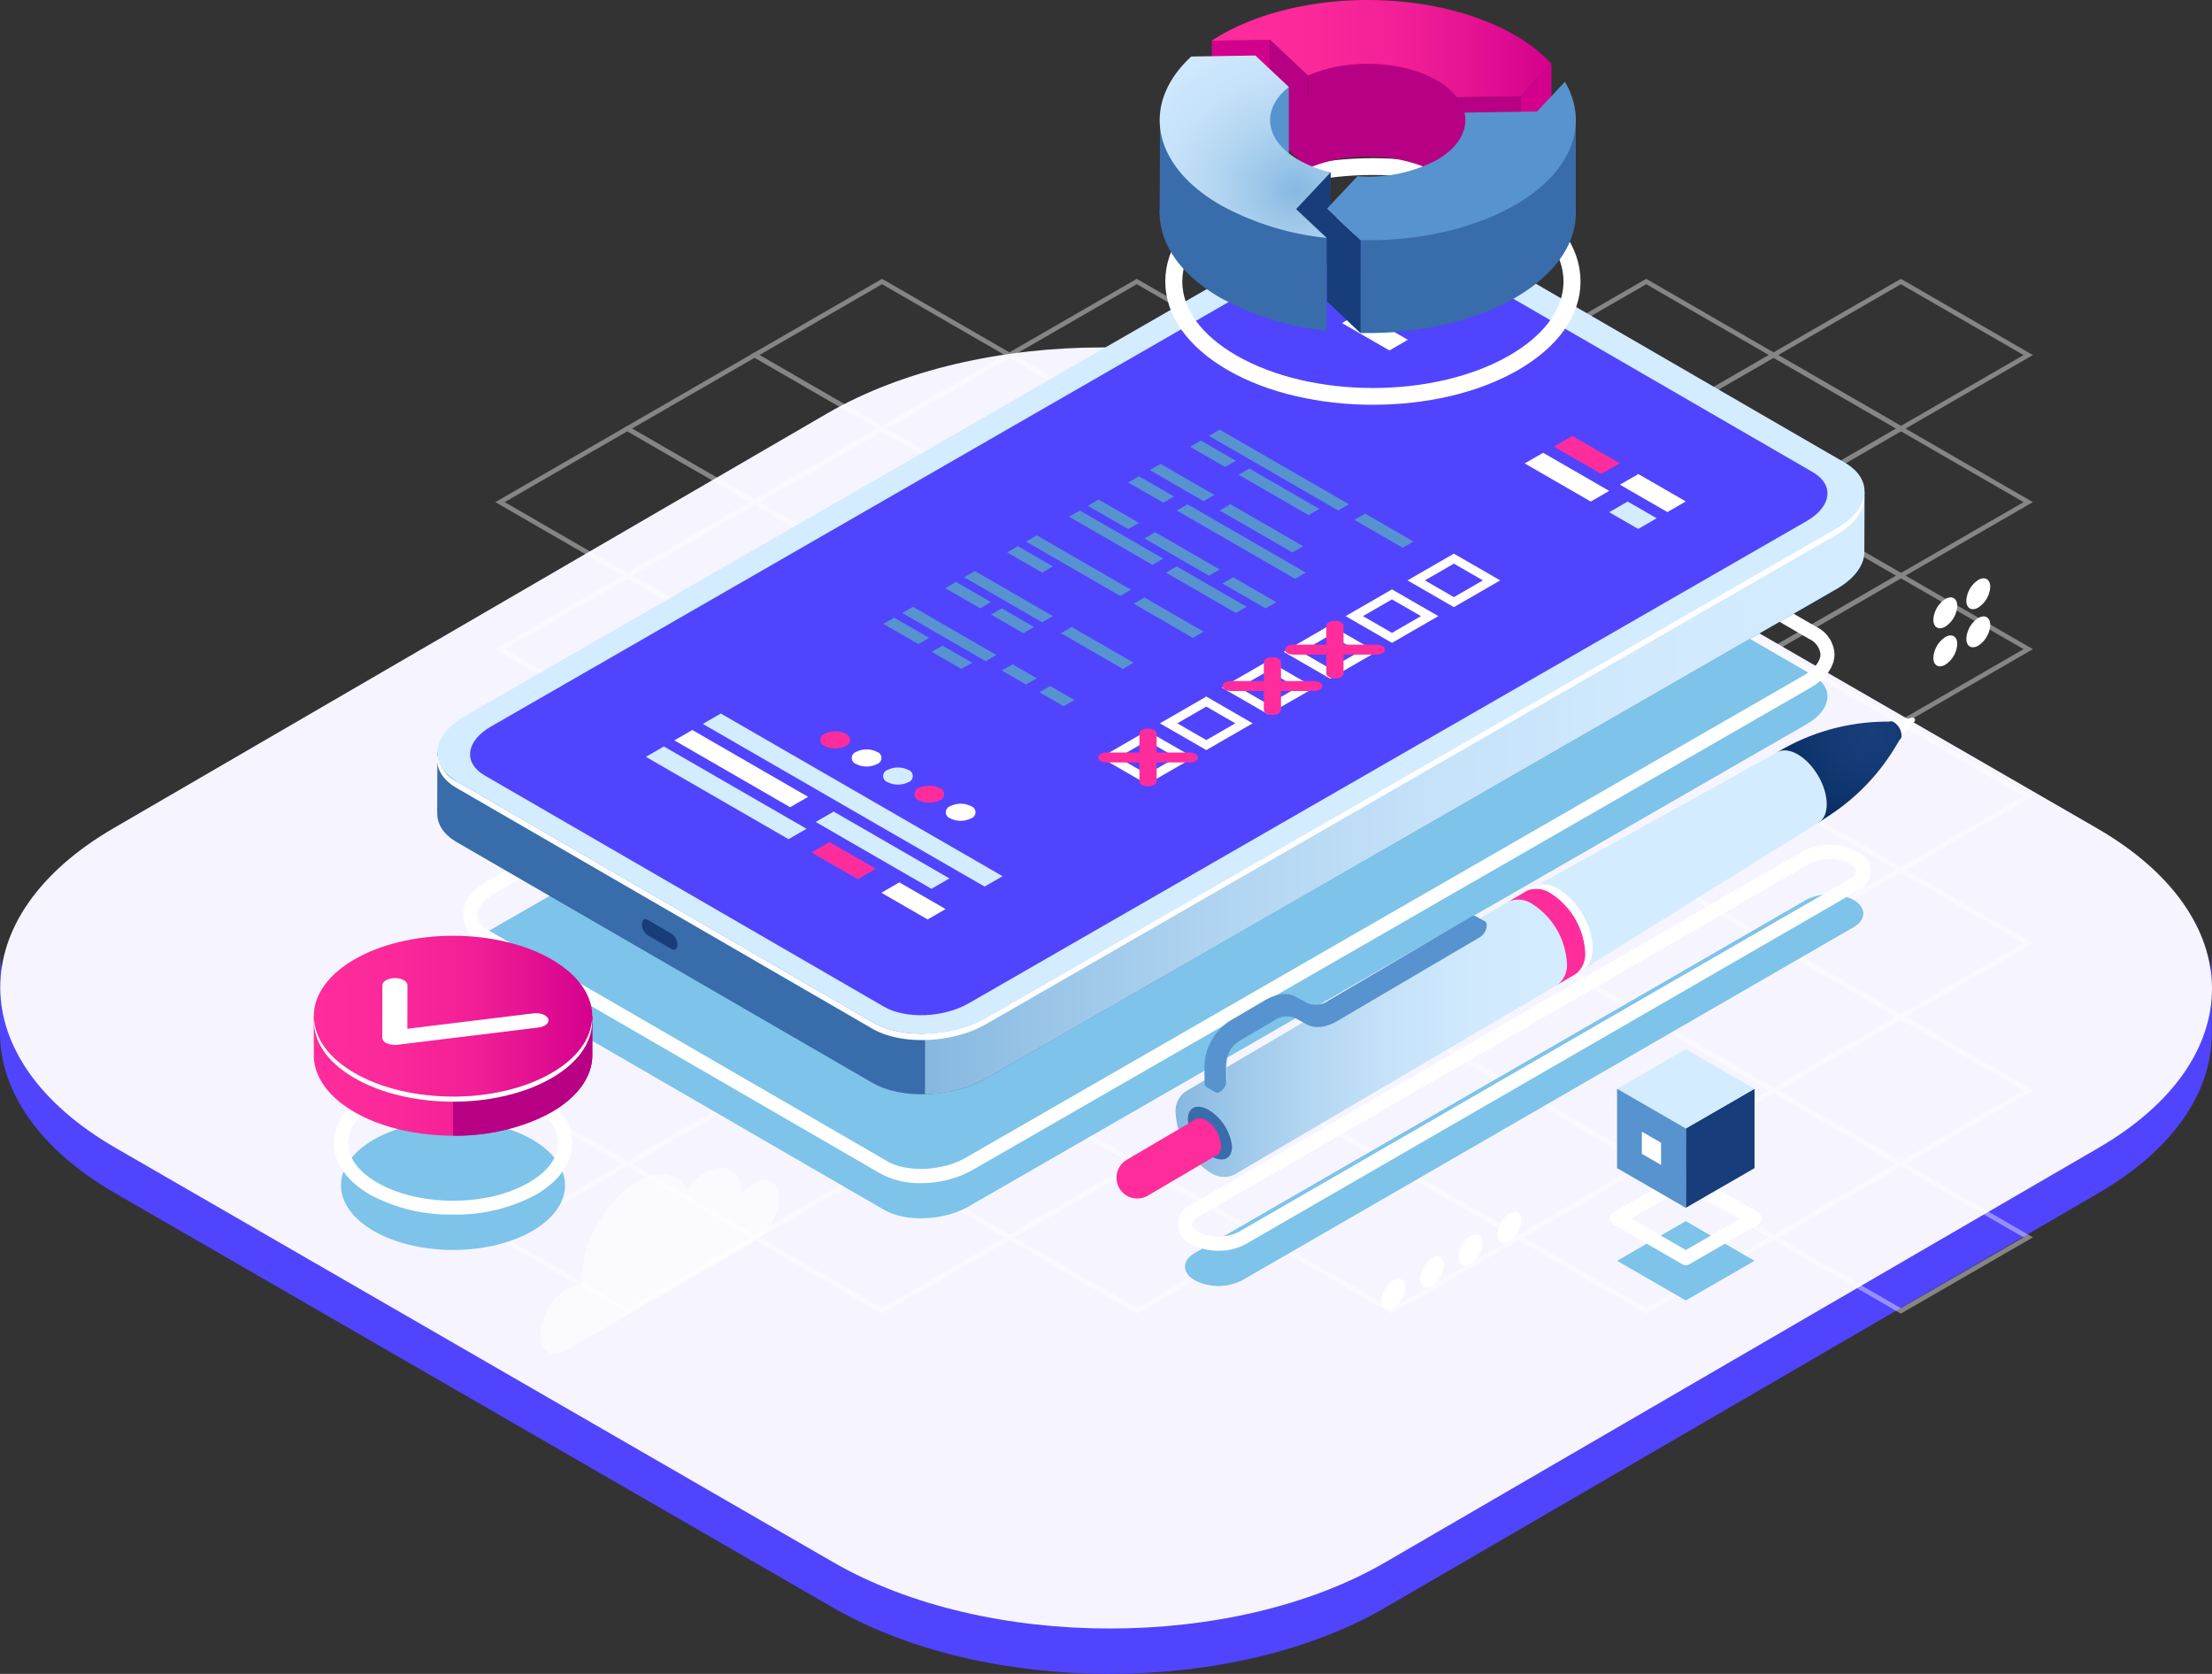 <svg xmlns="http://www.w3.org/2000/svg" xmlns:xlink="http://www.w3.org/1999/xlink" width="298.198" height="225.664" viewBox="0 0 298.198 225.664">
  <rect x="0" y="0" width="298.198" height="225.664" fill="#333333" stroke="none"/>
  <defs>
    <linearGradient id="linear-gradient" y1="0.5" x2="1" y2="0.5" gradientUnits="objectBoundingBox">
      <stop offset="0" stop-color="#86b8e0"/>
      <stop offset="0.116" stop-color="#98c4e7"/>
      <stop offset="0.325" stop-color="#b2d5f1"/>
      <stop offset="0.54" stop-color="#c5e2f9"/>
      <stop offset="0.761" stop-color="#d0e9fd"/>
      <stop offset="1" stop-color="#d4ecff"/>
    </linearGradient>
    <linearGradient id="linear-gradient-2" y1="0.5" x2="1" y2="0.5" gradientUnits="objectBoundingBox">
      <stop offset="0" stop-color="#ff2c9c"/>
      <stop offset="0.312" stop-color="#fb289a"/>
      <stop offset="0.602" stop-color="#f01d96"/>
      <stop offset="0.881" stop-color="#dd0a90"/>
      <stop offset="1" stop-color="#d3008d"/>
    </linearGradient>
    <radialGradient id="radial-gradient" cx="0.793" cy="0.736" r="1.168" gradientTransform="translate(-0.033) scale(1.067 1)" xlink:href="#linear-gradient"/>
    <radialGradient id="radial-gradient-2" cx="0.817" cy="0.116" r="0.891" gradientTransform="translate(0.093) scale(0.815 1)" gradientUnits="objectBoundingBox">
      <stop offset="0" stop-color="#173d7a"/>
      <stop offset="0.423" stop-color="#143a76"/>
      <stop offset="0.815" stop-color="#0d336b"/>
      <stop offset="1" stop-color="#092e63"/>
    </radialGradient>
  </defs>
  <g id="R_D_1.2" data-name="R&amp;D_1.2" transform="translate(11.993 34.835)">
    <g id="PODLOJKA" transform="translate(-16.432 245.865)">
      <g id="Blue" transform="translate(-294.633 -490.959)">
        <g id="Group_5609" data-name="Group 5609" transform="translate(299.071 252.093)">
          <g id="Group_5608" data-name="Group 5608">
            <path id="Path_22754" data-name="Path 22754" d="M537.257,304.827,441.107,360.7c-20.483,11.906-53.795,11.906-74.414,0L269.915,304.83c-10.375-5.992-15.556-13.853-15.533-21.7l-.031,11.119c-.022,7.85,5.158,15.711,15.533,21.7l96.778,55.875c20.617,11.9,53.931,11.9,74.414,0l96.147-55.878c10.178-5.914,15.27-13.65,15.292-21.4l.033-11.12C552.527,291.174,547.432,298.913,537.257,304.827Z" transform="translate(-254.351 -196.922)" fill="#5044ff"/>
            <g id="Group_5607" data-name="Group 5607" transform="translate(0.03)">
              <g id="Group_5606" data-name="Group 5606">
                <path id="Path_22755" data-name="Path 22755" d="M536.993,316.9c20.619,11.9,20.728,31.2.244,43.1l-96.15,55.875c-20.483,11.906-53.795,11.906-74.414,0L269.9,360c-20.617-11.906-20.725-31.2-.242-43.1L365.8,261.02c20.483-11.9,53.795-11.9,74.411,0Z" transform="translate(-254.362 -247.093)" fill="#f6f5ff"/>
              </g>
            </g>
          </g>
        </g>
      </g>
    </g>
    <g id="R_D_1.2-2" data-name="R&amp;D_1.2" transform="translate(-120.225 -75.443)">
      <g id="Group_4714" data-name="Group 4714" transform="translate(175.006 78.196)" opacity="0.4">
        <path id="Path_20201" data-name="Path 20201" d="M526.7,135.063l-17.8-10.276,17.8-10.276,17.8,10.276Zm-16.539-10.276,16.539,9.549,16.538-9.548L526.7,115.239Z" transform="translate(-337.216 -114.509)" fill="#fff"/>
        <path id="Path_20202" data-name="Path 20202" d="M464.5,135.062l-17.8-10.276,17.8-10.276,17.8,10.276Zm-16.539-10.276,16.539,9.548,16.538-9.548L464.5,115.238Z" transform="translate(-309.352 -114.509)" fill="#fff"/>
        <path id="Path_20203" data-name="Path 20203" d="M495.6,153.018l-17.8-10.276,17.8-10.276,17.8,10.276Zm-16.539-10.276L495.6,152.29l16.538-9.548L495.6,133.194Z" transform="translate(-323.284 -122.552)" fill="#fff"/>
        <path id="Path_20204" data-name="Path 20204" d="M526.7,170.974,508.9,160.7l17.8-10.276L544.5,160.7ZM510.162,160.7l16.539,9.549,16.538-9.548L526.7,151.15Z" transform="translate(-337.216 -130.596)" fill="#fff"/>
        <path id="Path_20205" data-name="Path 20205" d="M402.3,135.062l-17.8-10.276,17.8-10.276,17.8,10.276ZM385.76,124.786l16.539,9.549,16.538-9.548L402.3,115.238Z" transform="translate(-281.489 -114.509)" fill="#fff"/>
        <path id="Path_20206" data-name="Path 20206" d="M433.4,153.018l-17.8-10.276,17.8-10.276,17.8,10.276Zm-16.539-10.276L433.4,152.29l16.538-9.549L433.4,133.194Z" transform="translate(-295.421 -122.552)" fill="#fff"/>
        <path id="Path_20207" data-name="Path 20207" d="M464.5,170.973,446.7,160.7l17.8-10.276L482.3,160.7ZM447.962,160.7l16.539,9.549,16.538-9.549L464.5,151.149Z" transform="translate(-309.353 -130.596)" fill="#fff"/>
        <path id="Path_20208" data-name="Path 20208" d="M495.6,188.929l-17.8-10.276,17.8-10.276,17.8,10.276Zm-16.539-10.276L495.6,188.2l16.538-9.548L495.6,169.1Z" transform="translate(-323.285 -138.639)" fill="#fff"/>
        <path id="Path_20209" data-name="Path 20209" d="M526.7,206.885l-17.8-10.277,17.8-10.276,17.8,10.276Zm-16.539-10.277,16.539,9.549,16.538-9.548L526.7,187.061Z" transform="translate(-337.217 -146.683)" fill="#fff"/>
        <path id="Path_20210" data-name="Path 20210" d="M340.1,135.061l-17.8-10.276,17.8-10.276,17.8,10.276ZM323.56,124.785l16.539,9.549,16.538-9.548L340.1,115.237Z" transform="translate(-253.626 -114.508)" fill="#fff"/>
        <path id="Path_20211" data-name="Path 20211" d="M371.2,153.017l-17.8-10.276,17.8-10.276L389,142.741Zm-16.539-10.276,16.539,9.549,16.538-9.548L371.2,133.193Z" transform="translate(-267.558 -122.552)" fill="#fff"/>
        <path id="Path_20212" data-name="Path 20212" d="M402.3,170.973,384.5,160.7l17.8-10.276L420.1,160.7ZM385.761,160.7l16.539,9.549,16.538-9.548L402.3,151.149Z" transform="translate(-281.49 -130.596)" fill="#fff"/>
        <path id="Path_20213" data-name="Path 20213" d="M433.4,188.929l-17.8-10.276,17.8-10.276,17.8,10.276Zm-16.539-10.276L433.4,188.2l16.538-9.548L433.4,169.1Z" transform="translate(-295.422 -138.639)" fill="#fff"/>
        <path id="Path_20214" data-name="Path 20214" d="M464.5,206.885l-17.8-10.277,17.8-10.276,17.8,10.276Zm-16.539-10.277,16.539,9.549,16.539-9.549L464.5,187.061Z" transform="translate(-309.353 -146.683)" fill="#fff"/>
        <path id="Path_20215" data-name="Path 20215" d="M495.6,224.841l-17.8-10.277,17.8-10.276,17.8,10.276Zm-16.539-10.277,16.539,9.549,16.538-9.549L495.6,205.016Z" transform="translate(-323.285 -154.726)" fill="#fff"/>
        <path id="Path_20216" data-name="Path 20216" d="M526.7,242.8l-17.8-10.276,17.8-10.277,17.8,10.277Zm-16.539-10.276,16.539,9.548,16.538-9.548L526.7,222.972Z" transform="translate(-337.217 -162.769)" fill="#fff"/>
        <path id="Path_20217" data-name="Path 20217" d="M277.9,135.061l-17.8-10.276,17.8-10.276,17.8,10.276ZM261.36,124.785l16.539,9.549,16.538-9.549L277.9,115.237Z" transform="translate(-225.763 -114.508)" fill="#fff"/>
        <path id="Path_20218" data-name="Path 20218" d="M309,153.016,291.2,142.74,309,132.464l17.8,10.276ZM292.461,142.74,309,152.289l16.538-9.549L309,133.192Z" transform="translate(-239.695 -122.552)" fill="#fff"/>
        <path id="Path_20219" data-name="Path 20219" d="M340.1,170.972,322.3,160.7l17.8-10.276L357.9,160.7ZM323.561,160.7l16.539,9.548,16.538-9.548L340.1,151.148Z" transform="translate(-253.627 -130.595)" fill="#fff"/>
        <path id="Path_20220" data-name="Path 20220" d="M371.2,188.928l-17.8-10.277,17.8-10.276L389,178.652Zm-16.539-10.277L371.2,188.2l16.538-9.548L371.2,169.1Z" transform="translate(-267.559 -138.639)" fill="#fff"/>
        <path id="Path_20221" data-name="Path 20221" d="M402.3,206.884l-17.8-10.277,17.8-10.276,17.8,10.276Zm-16.539-10.277,16.539,9.549,16.538-9.548L402.3,187.06Z" transform="translate(-281.49 -146.682)" fill="#fff"/>
        <path id="Path_20222" data-name="Path 20222" d="M433.4,224.84l-17.8-10.277,17.8-10.276,17.8,10.276Zm-16.539-10.277,16.539,9.549,16.538-9.548L433.4,205.016Z" transform="translate(-295.422 -154.726)" fill="#fff"/>
        <path id="Path_20223" data-name="Path 20223" d="M464.5,242.8,446.7,232.52l17.8-10.276,17.8,10.277ZM447.963,232.52l16.539,9.548,16.539-9.548L464.5,222.972Z" transform="translate(-309.354 -162.769)" fill="#fff"/>
        <path id="Path_20224" data-name="Path 20224" d="M495.6,260.752l-17.8-10.276L495.6,240.2l17.8,10.276Zm-16.539-10.276,16.539,9.548,16.538-9.548L495.6,240.928Z" transform="translate(-323.286 -170.813)" fill="#fff"/>
        <path id="Path_20225" data-name="Path 20225" d="M526.7,278.708l-17.8-10.276,17.8-10.277,17.8,10.277Zm-16.539-10.276L526.7,277.98l16.538-9.549L526.7,258.883Z" transform="translate(-337.218 -178.856)" fill="#fff"/>
        <path id="Path_20227" data-name="Path 20227" d="M246.8,153.016,229,142.74l17.8-10.276,17.8,10.276ZM230.26,142.74l16.539,9.549,16.538-9.548L246.8,133.192Z" transform="translate(-211.832 -122.552)" fill="#fff"/>
        <path id="Path_20228" data-name="Path 20228" d="M277.9,170.972,260.1,160.7l17.8-10.276L295.7,160.7ZM261.361,160.7l16.539,9.549,16.538-9.548L277.9,151.148Z" transform="translate(-225.764 -130.595)" fill="#fff"/>
        <path id="Path_20229" data-name="Path 20229" d="M309,188.928l-17.8-10.277L309,168.376l17.8,10.276Zm-16.539-10.277L309,188.2l16.538-9.549L309,169.1Z" transform="translate(-239.695 -138.639)" fill="#fff"/>
        <path id="Path_20230" data-name="Path 20230" d="M340.1,206.884l-17.8-10.277,17.8-10.276,17.8,10.276Zm-16.539-10.277,16.539,9.549,16.538-9.549L340.1,187.059Z" transform="translate(-253.627 -146.682)" fill="#fff"/>
        <path id="Path_20231" data-name="Path 20231" d="M371.2,224.839l-17.8-10.276,17.8-10.276L389,214.563Zm-16.539-10.276,16.539,9.548,16.538-9.548L371.2,205.015Z" transform="translate(-267.559 -154.725)" fill="#fff"/>
        <path id="Path_20232" data-name="Path 20232" d="M402.3,242.8l-17.8-10.276,17.8-10.276,17.8,10.277Zm-16.539-10.276,16.539,9.548,16.538-9.548L402.3,222.971Z" transform="translate(-281.491 -162.769)" fill="#fff"/>
        <path id="Path_20233" data-name="Path 20233" d="M433.4,260.751l-17.8-10.276L433.4,240.2l17.8,10.277Zm-16.539-10.276,16.539,9.548,16.538-9.548L433.4,240.927Z" transform="translate(-295.423 -170.813)" fill="#fff"/>
        <path id="Path_20234" data-name="Path 20234" d="M464.5,278.707l-17.8-10.276,17.8-10.276,17.8,10.277Zm-16.539-10.276L464.5,277.98l16.538-9.548L464.5,258.883Z" transform="translate(-309.354 -178.856)" fill="#fff"/>
        <path id="Path_20235" data-name="Path 20235" d="M495.6,296.663l-17.8-10.276,17.8-10.276,17.8,10.277Zm-16.539-10.276,16.539,9.549,16.538-9.548L495.6,276.839Z" transform="translate(-323.286 -186.9)" fill="#fff"/>
        <path id="Path_20236" data-name="Path 20236" d="M526.7,314.62l-17.8-10.276,17.8-10.276,17.8,10.276Zm-16.538-10.276,16.538,9.549,16.539-9.549L526.7,294.8Z" transform="translate(-337.218 -194.944)" fill="#fff"/>
        <path id="Path_20237" data-name="Path 20237" d="M215.7,170.971,197.9,160.7l17.8-10.276L233.5,160.7ZM199.161,160.7l16.539,9.548,16.538-9.548L215.7,151.147Z" transform="translate(-197.9 -130.595)" fill="#fff"/>
        <path id="Path_20238" data-name="Path 20238" d="M246.8,188.927,229,178.651l17.8-10.276,17.8,10.276Zm-16.539-10.277L246.8,188.2l16.538-9.548L246.8,169.1Z" transform="translate(-211.832 -138.638)" fill="#fff"/>
        <path id="Path_20239" data-name="Path 20239" d="M277.9,206.883l-17.8-10.277,17.8-10.276,17.8,10.276Zm-16.539-10.277,16.539,9.549,16.538-9.548L277.9,187.059Z" transform="translate(-225.764 -146.682)" fill="#fff"/>
        <path id="Path_20240" data-name="Path 20240" d="M309,224.839l-17.8-10.277L309,204.287l17.8,10.276Zm-16.539-10.277L309,224.111l16.539-9.548L309,205.015Z" transform="translate(-239.696 -154.725)" fill="#fff"/>
        <path id="Path_20241" data-name="Path 20241" d="M340.1,242.8l-17.8-10.276,17.8-10.276,17.8,10.276Zm-16.539-10.276,16.539,9.548,16.538-9.548L340.1,222.971Z" transform="translate(-253.628 -162.769)" fill="#fff"/>
        <path id="Path_20242" data-name="Path 20242" d="M371.2,260.751l-17.8-10.276L371.2,240.2,389,250.475Zm-16.539-10.276,16.539,9.548,16.538-9.548L371.2,240.926Z" transform="translate(-267.56 -170.812)" fill="#fff"/>
        <path id="Path_20243" data-name="Path 20243" d="M402.3,278.706l-17.8-10.276,17.8-10.277,17.8,10.277Zm-16.539-10.276,16.539,9.548,16.538-9.548L402.3,258.882Z" transform="translate(-281.491 -178.856)" fill="#fff"/>
        <path id="Path_20244" data-name="Path 20244" d="M433.4,296.662l-17.8-10.276,17.8-10.276,17.8,10.277Zm-16.539-10.276,16.539,9.549,16.538-9.548L433.4,276.838Z" transform="translate(-295.423 -186.899)" fill="#fff"/>
        <path id="Path_20245" data-name="Path 20245" d="M464.5,314.619l-17.8-10.276,17.8-10.276,17.8,10.276Zm-16.539-10.276,16.539,9.549,16.538-9.548L464.5,294.795Z" transform="translate(-309.355 -194.943)" fill="#fff"/>
        <path id="Path_20246" data-name="Path 20246" d="M495.6,332.575l-17.8-10.276,17.8-10.276L513.4,322.3ZM479.066,322.3l16.538,9.549,16.538-9.548L495.6,312.751Z" transform="translate(-323.287 -202.987)" fill="#fff"/>
        <path id="Path_20247" data-name="Path 20247" d="M526.7,350.531l-17.8-10.276,17.8-10.276,17.8,10.276Zm-16.539-10.276L526.7,349.8l16.538-9.548L526.7,330.707Z" transform="translate(-337.218 -211.03)" fill="#fff"/>
        <path id="Path_20248" data-name="Path 20248" d="M215.7,206.883l-17.8-10.277,17.8-10.276,17.8,10.276Zm-16.539-10.277,16.539,9.549,16.538-9.549L215.7,187.058Z" transform="translate(-197.901 -146.681)" fill="#fff"/>
        <path id="Path_20249" data-name="Path 20249" d="M246.8,224.838,229,214.562l17.8-10.276,17.8,10.276Zm-16.539-10.276L246.8,224.11l16.538-9.548L246.8,205.014Z" transform="translate(-211.832 -154.725)" fill="#fff"/>
        <path id="Path_20250" data-name="Path 20250" d="M277.9,242.794l-17.8-10.277,17.8-10.276,17.8,10.277Zm-16.539-10.277,16.539,9.549,16.538-9.548L277.9,222.97Z" transform="translate(-225.764 -162.769)" fill="#fff"/>
        <path id="Path_20251" data-name="Path 20251" d="M309,260.75l-17.8-10.276L309,240.2l17.8,10.277Zm-16.538-10.276L309,260.023l16.539-9.548L309,240.926Z" transform="translate(-239.696 -170.812)" fill="#fff"/>
        <path id="Path_20252" data-name="Path 20252" d="M340.1,278.706,322.3,268.43l17.8-10.276,17.8,10.277ZM323.564,268.43l16.539,9.549,16.538-9.548L340.1,258.882Z" transform="translate(-253.628 -178.856)" fill="#fff"/>
        <path id="Path_20253" data-name="Path 20253" d="M371.2,296.662l-17.8-10.276,17.8-10.276L389,286.386Zm-16.539-10.276,16.539,9.549,16.538-9.549L371.2,276.838Z" transform="translate(-267.56 -186.899)" fill="#fff"/>
        <path id="Path_20254" data-name="Path 20254" d="M402.3,314.618l-17.8-10.276,17.8-10.276,17.8,10.276Zm-16.539-10.276,16.539,9.549,16.538-9.549L402.3,294.794Z" transform="translate(-281.492 -194.943)" fill="#fff"/>
        <path id="Path_20255" data-name="Path 20255" d="M433.4,332.574l-17.8-10.276,17.8-10.276L451.2,322.3ZM416.866,322.3l16.538,9.548,16.539-9.548L433.4,312.75Z" transform="translate(-295.424 -202.986)" fill="#fff"/>
        <path id="Path_20256" data-name="Path 20256" d="M464.5,350.53l-17.8-10.276,17.8-10.276,17.8,10.276Zm-16.539-10.276L464.5,349.8l16.538-9.548L464.5,330.706Z" transform="translate(-309.355 -211.03)" fill="#fff"/>
        <path id="Path_20257" data-name="Path 20257" d="M215.7,242.794l-17.8-10.277,17.8-10.276,17.8,10.276Zm-16.539-10.277,16.539,9.549,16.538-9.549L215.7,222.97Z" transform="translate(-197.901 -162.769)" fill="#fff"/>
        <path id="Path_20258" data-name="Path 20258" d="M246.8,260.75,229,250.474,246.8,240.2l17.8,10.277Zm-16.539-10.276,16.539,9.549,16.538-9.549L246.8,240.925Z" transform="translate(-211.833 -170.812)" fill="#fff"/>
        <path id="Path_20259" data-name="Path 20259" d="M277.9,278.705,260.1,268.43l17.8-10.277,17.8,10.277ZM261.364,268.43l16.539,9.548,16.538-9.548L277.9,258.881Z" transform="translate(-225.765 -178.855)" fill="#fff"/>
        <path id="Path_20260" data-name="Path 20260" d="M309,296.662l-17.8-10.276L309,276.11l17.8,10.276Zm-16.539-10.276L309,295.934l16.538-9.548L309,276.838Z" transform="translate(-239.696 -186.899)" fill="#fff"/>
        <path id="Path_20261" data-name="Path 20261" d="M340.1,314.618l-17.8-10.276,17.8-10.276,17.8,10.276Zm-16.539-10.276L340.1,313.89l16.538-9.548L340.1,294.794Z" transform="translate(-253.629 -194.943)" fill="#fff"/>
        <path id="Path_20262" data-name="Path 20262" d="M371.2,332.574l-17.8-10.276,17.8-10.276L389,322.3ZM354.666,322.3l16.539,9.549,16.538-9.548L371.2,312.75Z" transform="translate(-267.56 -202.986)" fill="#fff"/>
        <path id="Path_20263" data-name="Path 20263" d="M402.3,350.53l-17.8-10.276,17.8-10.276,17.8,10.276Zm-16.538-10.276L402.3,349.8l16.538-9.549L402.3,330.706Z" transform="translate(-281.492 -211.03)" fill="#fff"/>
        <path id="Path_20264" data-name="Path 20264" d="M215.7,278.705l-17.8-10.276,17.8-10.276,17.8,10.277Zm-16.539-10.276,16.539,9.549,16.538-9.548L215.7,258.881Z" transform="translate(-197.901 -178.855)" fill="#fff"/>
        <path id="Path_20265" data-name="Path 20265" d="M246.8,296.662,229,286.386l17.8-10.276,17.8,10.276Zm-16.539-10.276,16.539,9.549,16.538-9.549L246.8,276.838Z" transform="translate(-211.833 -186.899)" fill="#fff"/>
        <path id="Path_20266" data-name="Path 20266" d="M277.9,314.617l-17.8-10.276,17.8-10.276,17.8,10.276Zm-16.539-10.276L277.9,313.89l16.538-9.549L277.9,294.793Z" transform="translate(-225.765 -194.942)" fill="#fff"/>
        <path id="Path_20267" data-name="Path 20267" d="M309,332.573,291.2,322.3,309,312.021,326.8,322.3ZM292.465,322.3,309,331.845l16.538-9.548L309,312.749Z" transform="translate(-239.697 -202.986)" fill="#fff"/>
        <path id="Path_20268" data-name="Path 20268" d="M340.1,350.529l-17.8-10.276,17.8-10.276,17.8,10.276Zm-16.538-10.276L340.1,349.8l16.539-9.548L340.1,330.7Z" transform="translate(-253.629 -211.03)" fill="#fff"/>
        <path id="Path_20269" data-name="Path 20269" d="M215.7,314.617l-17.8-10.276,17.8-10.276,17.8,10.276Zm-16.539-10.276,16.539,9.549,16.538-9.548L215.7,294.793Z" transform="translate(-197.902 -194.942)" fill="#fff"/>
        <path id="Path_20270" data-name="Path 20270" d="M246.8,332.573l-17.8-10.276,17.8-10.276L264.6,322.3ZM230.265,322.3l16.539,9.549,16.538-9.548L246.8,312.749Z" transform="translate(-211.834 -202.986)" fill="#fff"/>
        <path id="Path_20271" data-name="Path 20271" d="M277.9,350.529l-17.8-10.276,17.8-10.276,17.8,10.276Zm-16.539-10.276L277.9,349.8l16.538-9.549L277.9,330.7Z" transform="translate(-225.766 -211.03)" fill="#fff"/>
        <path id="Path_20272" data-name="Path 20272" d="M215.7,350.528l-17.8-10.276,17.8-10.276,17.8,10.276Zm-16.539-10.276L215.7,349.8l16.538-9.548L215.7,330.7Z" transform="translate(-197.902 -211.029)" fill="#fff"/>
      </g>
      <g id="Group_4716" data-name="Group 4716" transform="translate(294.448 203.974)">
        <path id="Path_20274" data-name="Path 20274" d="M417.488,359.889a3.561,3.561,0,0,1-1.612,2.791c-.89.514-1.611.1-1.611-.93a3.562,3.562,0,0,1,1.611-2.791C416.767,358.444,417.488,358.861,417.488,359.889Z" transform="translate(-414.265 -349.691)" fill="#fff"/>
        <path id="Path_20275" data-name="Path 20275" d="M426.95,354.426a3.561,3.561,0,0,1-1.611,2.791c-.89.514-1.611.1-1.611-.93a3.563,3.563,0,0,1,1.611-2.791C426.228,352.982,426.95,353.4,426.95,354.426Z" transform="translate(-418.504 -347.244)" fill="#fff"/>
        <path id="Path_20276" data-name="Path 20276" d="M436.412,348.964a3.563,3.563,0,0,1-1.611,2.791c-.89.513-1.611.1-1.611-.931a3.561,3.561,0,0,1,1.611-2.791C435.69,347.519,436.412,347.936,436.412,348.964Z" transform="translate(-422.742 -344.797)" fill="#fff"/>
        <path id="Path_20277" data-name="Path 20277" d="M445.874,343.5a3.562,3.562,0,0,1-1.611,2.791c-.89.514-1.611.1-1.611-.93a3.562,3.562,0,0,1,1.611-2.791C445.152,342.056,445.874,342.473,445.874,343.5Z" transform="translate(-426.981 -342.35)" fill="#fff"/>
      </g>
      <g id="Group_4717" data-name="Group 4717" transform="translate(368.866 118.576)">
        <path id="Path_20278" data-name="Path 20278" d="M552.293,202.752a3.562,3.562,0,0,1-1.611,2.791c-.89.514-1.611.1-1.611-.93a3.563,3.563,0,0,1,1.611-2.791C551.571,201.307,552.293,201.724,552.293,202.752Z" transform="translate(-549.07 -193.902)" fill="#fff"/>
        <path id="Path_20279" data-name="Path 20279" d="M560.345,198.1a3.562,3.562,0,0,1-1.611,2.791c-.89.514-1.611.1-1.611-.93a3.562,3.562,0,0,1,1.611-2.791C559.623,196.658,560.345,197.075,560.345,198.1Z" transform="translate(-552.677 -191.819)" fill="#fff"/>
        <path id="Path_20280" data-name="Path 20280" d="M552.293,193.454a3.561,3.561,0,0,1-1.611,2.791c-.89.514-1.611.1-1.611-.93a3.563,3.563,0,0,1,1.611-2.791C551.571,192.009,552.293,192.426,552.293,193.454Z" transform="translate(-549.07 -189.737)" fill="#fff"/>
        <path id="Path_20281" data-name="Path 20281" d="M560.345,188.8a3.562,3.562,0,0,1-1.611,2.791c-.89.514-1.611.1-1.611-.93a3.562,3.562,0,0,1,1.611-2.791C559.623,187.36,560.345,187.777,560.345,188.8Z" transform="translate(-552.677 -187.654)" fill="#fff"/>
      </g>
      <path id="Path_20282" data-name="Path 20282" d="M237.632,333.709a6.168,6.168,0,0,0-1.574,1.352c-.074-3.1-2.3-4.344-5.043-2.76a9.177,9.177,0,0,0-2.425,2.115c-1.221-2.134-3.751-2.629-6.682-.937a16.5,16.5,0,0,0-7.464,12.928,8.866,8.866,0,0,0,.075,1.112,2.814,2.814,0,0,0-2.09.422,7.892,7.892,0,0,0-3.571,6.186c0,2.277,1.6,3.2,3.571,2.061l25.2-14.551a7.591,7.591,0,0,0,3.434-5.947C241.065,333.5,239.528,332.613,237.632,333.709Z" transform="translate(-27.802 -133.566)" fill="#fff" opacity="0.5"/>
      <path id="Path_20284" data-name="Path 20284" d="M372.753,185.1l-53.828-31.171c-2.924-1.694-8.035-1.489-11.417.458L194.538,219.4c-3.382,1.946-3.753,4.9-.829,6.59l53.828,31.171c2.924,1.693,8.036,1.488,11.417-.458l112.969-65.014C375.305,189.741,375.676,186.79,372.753,185.1Z" transform="translate(-20.133 -53.455)" fill="#7dc3ea"/>
      <g id="Group_4731" data-name="Group 4731" transform="translate(167.156 68.998)">
        <g id="Group_4722" data-name="Group 4722" transform="translate(0 0)">
          <g id="Group_4718" data-name="Group 4718">
            <path id="Path_20285" data-name="Path 20285" d="M251.755,248.16a11.075,11.075,0,0,1-5.463-1.282l-53.828-31.171a4.312,4.312,0,0,1-2.444-3.688c0-1.691,1.2-3.348,3.275-4.545l112.97-65.014c3.7-2.129,9.131-2.33,12.365-.457l53.828,31.171a4.311,4.311,0,0,1,2.445,3.687c0,1.691-1.2,3.348-3.276,4.545L258.658,246.421A14.157,14.157,0,0,1,251.755,248.16ZM313.2,142.632a12.387,12.387,0,0,0-5.984,1.471l-112.97,65.014c-1.455.837-2.324,1.923-2.325,2.9a2.564,2.564,0,0,0,1.5,2.044l53.827,31.171c2.613,1.514,7.407,1.3,10.47-.459l112.969-65.014c1.455-.837,2.324-1.923,2.325-2.9a2.562,2.562,0,0,0-1.5-2.043L317.68,143.644A9.162,9.162,0,0,0,313.2,142.632Z" transform="translate(-186.52 -117.052)" fill="#fff"/>
            <path id="Path_20286" data-name="Path 20286" d="M242.372,222.068l-56.019-32.44c-1.841-1.066-2.7-2.5-2.637-4l-.013,0,.023-8.129,3.116,3.65c.2-.134.405-.267.627-.394l114.6-65.951c4.549-2.618,11.427-2.894,15.361-.615l55.232,31.984c1.118-1.224,3.462-3.809,3.462-3.809l-.026,7.951h0c.083,1.792-1.193,3.7-3.762,5.18l-114.6,65.951C253.183,224.07,246.305,224.346,242.372,222.068Z" transform="translate(-183.69 -104.478)" fill="#396caa"/>
            <path id="Path_20287" data-name="Path 20287" d="M234.477,273.05l3.227,1.863c.428.247.776-.015.776-.587h0a1.858,1.858,0,0,0-.776-1.482l-3.227-1.863c-.428-.247-.776.015-.776.586h0A1.859,1.859,0,0,0,234.477,273.05Z" transform="translate(-206.087 -175.362)" fill="#173d7a"/>
            <path id="Path_20288" data-name="Path 20288" d="M355.426,114.81c4.549-2.618,11.427-2.894,15.361-.616l55.232,31.985c1.118-1.224,3.462-3.809,3.462-3.809l-.026,7.951h0c.083,1.792-1.193,3.7-3.762,5.18l-114.6,65.951a17.718,17.718,0,0,1-8.271,2.149l.109-78.58Z" transform="translate(-237.05 -104.478)" fill="url(#linear-gradient)"/>
            <path id="Path_20289" data-name="Path 20289" d="M373.485,131.83,317.466,99.39c-3.934-2.278-10.811-2-15.361.616l-114.6,65.951c-4.549,2.618-5.049,6.587-1.115,8.866l56.019,32.44c3.934,2.278,10.811,2,15.36-.616L372.37,140.7C376.919,138.078,377.419,134.109,373.485,131.83Z" transform="translate(-183.707 -97.847)" fill="#d4ecff"/>
            <path id="Path_20290" data-name="Path 20290" d="M242.342,239.324l-56.019-32.44c-2.029-1.175-2.869-2.8-2.592-4.457a4.669,4.669,0,0,0,2.635,3.59l56.019,32.44c3.934,2.278,10.811,2,15.36-.616l114.6-65.951c2.2-1.268,3.447-2.852,3.707-4.409.134,1.821-1.134,3.772-3.75,5.277L257.7,238.709C253.153,241.327,246.275,241.6,242.342,239.324Z" transform="translate(-183.679 -129.04)" fill="#fff"/>
            <path id="Path_20291" data-name="Path 20291" d="M372.753,135.5l-53.828-31.171c-2.924-1.694-8.035-1.489-11.417.457L194.538,169.8c-3.382,1.946-3.753,4.9-.829,6.59l53.828,31.171c2.924,1.694,8.036,1.489,11.417-.457l112.969-65.014C375.305,140.141,375.676,137.191,372.753,135.5Z" transform="translate(-187.289 -100.235)" fill="#5044ff"/>
          </g>
          <g id="Group_4720" data-name="Group 4720" transform="translate(28.146 67.805)">
            <path id="Path_20292" data-name="Path 20292" d="M286.556,244l-37.984-21.93,2.424-1.4L288.98,242.6Z" transform="translate(-240.894 -220.673)" fill="#d4ecff"/>
            <path id="Path_20293" data-name="Path 20293" d="M253.9,241.206l-19.233-11.1,2.424-1.4,19.233,11.1Z" transform="translate(-234.665 -224.269)" fill="#d4ecff"/>
            <path id="Path_20294" data-name="Path 20294" d="M281.349,257.055l-6.238-3.6,2.424-1.4,6.238,3.6Z" transform="translate(-252.783 -234.73)" fill="#ff2c9c"/>
            <path id="Path_20295" data-name="Path 20295" d="M298.409,266.9l-6.238-3.6,2.424-1.4,6.238,3.6Z" transform="translate(-260.425 -239.142)" fill="#fff"/>
            <path id="Path_20296" data-name="Path 20296" d="M257.227,235.1l-15.609-9.012,2.424-1.4,15.609,9.012Z" transform="translate(-237.779 -222.471)" fill="#fff"/>
            <path id="Path_20297" data-name="Path 20297" d="M291.742,255.026l-15.609-9.012,2.424-1.4,15.609,9.012Z" transform="translate(-253.241 -231.398)" fill="#d4ecff"/>
            <g id="Group_4719" data-name="Group 4719" transform="translate(23.531 2.393)">
              <path id="Path_20298" data-name="Path 20298" d="M280.7,226.979a3.125,3.125,0,0,1-2.828,0,.862.862,0,0,1,0-1.633,3.126,3.126,0,0,1,2.829,0A.862.862,0,0,1,280.7,226.979Z" transform="translate(-277.291 -225.008)" fill="#ff2c9c"/>
              <path id="Path_20299" data-name="Path 20299" d="M288.361,231.4a3.125,3.125,0,0,1-2.828,0,.862.862,0,0,1,0-1.633,3.126,3.126,0,0,1,2.829,0A.862.862,0,0,1,288.361,231.4Z" transform="translate(-280.72 -226.988)" fill="#fff"/>
              <path id="Path_20300" data-name="Path 20300" d="M296.017,235.819a3.125,3.125,0,0,1-2.828,0,.862.862,0,0,1,0-1.633,3.126,3.126,0,0,1,2.829,0A.862.862,0,0,1,296.017,235.819Z" transform="translate(-284.15 -228.968)" fill="#d4ecff"/>
              <path id="Path_20301" data-name="Path 20301" d="M303.673,240.239a3.125,3.125,0,0,1-2.828,0,.862.862,0,0,1,0-1.633,3.126,3.126,0,0,1,2.829,0A.862.862,0,0,1,303.673,240.239Z" transform="translate(-287.579 -230.948)" fill="#ff2c9c"/>
              <path id="Path_20302" data-name="Path 20302" d="M311.329,244.66a3.125,3.125,0,0,1-2.828,0,.862.862,0,0,1,0-1.633,3.128,3.128,0,0,1,2.828,0A.862.862,0,0,1,311.329,244.66Z" transform="translate(-291.009 -232.929)" fill="#fff"/>
            </g>
          </g>
          <g id="Group_4721" data-name="Group 4721" transform="translate(121.988 13.728)">
            <path id="Path_20303" data-name="Path 20303" d="M462.8,158l-6.4-3.692,2.486-1.435,6.4,3.692Z" transform="translate(-427.836 -136.223)" fill="#ff2c9c"/>
            <path id="Path_20304" data-name="Path 20304" d="M478.929,167.311l-6.4-3.692,2.486-1.435,6.4,3.692Z" transform="translate(-435.062 -140.395)" fill="#fff"/>
            <path id="Path_20305" data-name="Path 20305" d="M411.051,127.842l-6.4-3.692,2.486-1.435,6.4,3.692Z" transform="translate(-404.656 -122.714)" fill="#fff"/>
            <path id="Path_20306" data-name="Path 20306" d="M458.178,163.563l-8.905-5.141,2.486-1.435,8.905,5.141Z" transform="translate(-424.642 -138.066)" fill="#fff"/>
            <path id="Path_20307" data-name="Path 20307" d="M473.818,172.593l-3.908-2.256L472.4,168.9l3.908,2.256Z" transform="translate(-433.887 -143.404)" fill="#d4ecff"/>
          </g>
        </g>
        <g id="Group_4730" data-name="Group 4730" transform="translate(60.163 29.537)">
          <g id="Group_4729" data-name="Group 4729">
            <path id="Path_20308" data-name="Path 20308" d="M372.292,157.568l-4.716-2.723,1.451-.838,4.716,2.723Z" transform="translate(-326.221 -152.541)" fill="#5793ce"/>
            <g id="Group_4723" data-name="Group 4723" transform="translate(43.895)">
              <path id="Path_20309" data-name="Path 20309" d="M389.589,162.243l-17.413-10.054,1.451-.838L391.041,161.4Z" transform="translate(-372.176 -151.351)" fill="#5793ce"/>
              <path id="Path_20310" data-name="Path 20310" d="M414.193,176.447l-6.53-3.77,1.451-.838,6.53,3.77Z" transform="translate(-388.073 -160.529)" fill="#5793ce"/>
              <path id="Path_20311" data-name="Path 20311" d="M388.837,167.12l-9.432-5.446,1.451-.838,9.432,5.446Z" transform="translate(-375.414 -155.6)" fill="#5793ce"/>
            </g>
            <path id="Path_20312" data-name="Path 20312" d="M426.908,188.835l-6.249-3.608,6.249-3.607,6.248,3.607ZM423,185.227l3.91,2.257,3.91-2.257-3.91-2.257Z" transform="translate(-350 -164.911)" fill="#fff"/>
            <path id="Path_20313" data-name="Path 20313" d="M357.178,166.294l-4.716-2.723,1.451-.838,4.716,2.723Z" transform="translate(-319.45 -156.45)" fill="#5793ce"/>
            <g id="Group_4724" data-name="Group 4724" transform="translate(35.914 4.608)">
              <path id="Path_20314" data-name="Path 20314" d="M364.975,164.725l-7.256-4.189,1.451-.838,7.255,4.189Z" transform="translate(-357.719 -159.698)" fill="#5793ce"/>
              <path id="Path_20315" data-name="Path 20315" d="M384.6,176.056l-9.8-5.655,1.451-.838,9.795,5.655Z" transform="translate(-365.373 -164.117)" fill="#5793ce"/>
              <path id="Path_20316" data-name="Path 20316" d="M380.253,179.616,364.291,170.4l1.451-.838,15.962,9.216Z" transform="translate(-360.663 -164.117)" fill="#5793ce"/>
            </g>
            <path id="Path_20317" data-name="Path 20317" d="M411.793,197.56l-6.248-3.607,6.248-3.607,6.249,3.607Zm-3.91-3.607,3.91,2.257,3.91-2.257-3.91-2.257Z" transform="translate(-343.229 -168.819)" fill="#fff"/>
            <path id="Path_20318" data-name="Path 20318" d="M349.251,178.411l-11.246-6.493,1.451-.838,11.246,6.493Z" transform="translate(-312.974 -160.189)" fill="#5793ce"/>
            <g id="Group_4725" data-name="Group 4725" transform="translate(27.57 9.425)">
              <path id="Path_20319" data-name="Path 20319" d="M348.047,172.4l-5.442-3.142,1.451-.838,5.442,3.142Z" transform="translate(-342.605 -168.424)" fill="#5793ce"/>
              <path id="Path_20320" data-name="Path 20320" d="M365.112,182.257l-8.707-5.027,1.451-.838,8.707,5.027Z" transform="translate(-348.787 -171.994)" fill="#5793ce"/>
              <path id="Path_20321" data-name="Path 20321" d="M381.267,191.584l-5.8-3.351,1.451-.838,5.8,3.351Z" transform="translate(-357.324 -176.922)" fill="#5793ce"/>
              <path id="Path_20322" data-name="Path 20322" d="M371.095,191.022l-9.432-5.446,1.451-.838,9.432,5.446Z" transform="translate(-351.142 -175.733)" fill="#5793ce"/>
            </g>
            <path id="Path_20323" data-name="Path 20323" d="M396.679,206.287l-6.248-3.608,6.248-3.607,6.249,3.607Zm-3.91-3.608,3.91,2.257,3.91-2.257-3.91-2.257Z" transform="translate(-336.459 -172.728)" fill="#fff"/>
            <path id="Path_20324" data-name="Path 20324" d="M327.607,183.367l-4.716-2.723,1.451-.838,4.716,2.723Z" transform="translate(-306.204 -164.098)" fill="#5793ce"/>
            <g id="Group_4726" data-name="Group 4726" transform="translate(19.227 14.242)">
              <path id="Path_20325" data-name="Path 20325" d="M340.188,185.319l-12.7-7.331,1.451-.838,12.7,7.331Z" transform="translate(-327.491 -177.15)" fill="#5793ce"/>
              <path id="Path_20326" data-name="Path 20326" d="M361.758,197.773l-7.981-4.608,1.451-.838,7.981,4.608Z" transform="translate(-339.266 -183.949)" fill="#5793ce"/>
            </g>
            <path id="Path_20327" data-name="Path 20327" d="M381.565,215.013l-6.248-3.608,6.248-3.607,6.248,3.608Zm-3.91-3.608,3.91,2.258,3.91-2.257-3.91-2.258Z" transform="translate(-329.689 -176.637)" fill="#fff"/>
            <path id="Path_20328" data-name="Path 20328" d="M312.493,192.093l-4.716-2.723,1.451-.838,4.716,2.723Z" transform="translate(-299.433 -168.007)" fill="#5793ce"/>
            <g id="Group_4727" data-name="Group 4727" transform="translate(10.883 19.059)">
              <path id="Path_20329" data-name="Path 20329" d="M322.9,192.788l-10.521-6.074,1.451-.838,10.521,6.074Z" transform="translate(-312.377 -185.877)" fill="#5793ce"/>
              <path id="Path_20330" data-name="Path 20330" d="M344.378,205.191l-8.344-4.817,1.451-.838,8.344,4.817Z" transform="translate(-322.974 -191.995)" fill="#5793ce"/>
              <path id="Path_20331" data-name="Path 20331" d="M323.3,198.334l-4.353-2.513,1.451-.838,4.353,2.513Z" transform="translate(-315.321 -189.956)" fill="#5793ce"/>
            </g>
            <path id="Path_20332" data-name="Path 20332" d="M366.451,223.739l-6.249-3.607,6.249-3.608,6.248,3.608Zm-3.91-3.607,3.91,2.257,3.91-2.257-3.91-2.257Z" transform="translate(-322.918 -180.546)" fill="#fff"/>
            <path id="Path_20333" data-name="Path 20333" d="M297.379,200.819l-4.716-2.723,1.451-.838,4.716,2.723Z" transform="translate(-292.663 -171.916)" fill="#5793ce"/>
            <g id="Group_4728" data-name="Group 4728" transform="translate(2.539 23.877)">
              <path id="Path_20334" data-name="Path 20334" d="M308.509,201.933l-11.246-6.493,1.451-.838L309.96,201.1Z" transform="translate(-297.263 -194.603)" fill="#5793ce"/>
              <path id="Path_20335" data-name="Path 20335" d="M324.842,211.364l-3.265-1.885,1.451-.838,3.265,1.885Z" transform="translate(-308.155 -200.891)" fill="#5793ce"/>
              <path id="Path_20336" data-name="Path 20336" d="M334.043,216.676l-3.265-1.885,1.451-.838,3.265,1.885Z" transform="translate(-312.276 -203.271)" fill="#5793ce"/>
              <path id="Path_20337" data-name="Path 20337" d="M308.482,207.23l-3.991-2.3,1.451-.838,3.991,2.3Z" transform="translate(-300.501 -198.852)" fill="#5793ce"/>
            </g>
            <path id="Path_20338" data-name="Path 20338" d="M351.994,232.086l-6.249-3.608,6.249-3.607,6.248,3.607Zm-3.91-3.608,3.91,2.257,3.91-2.257-3.91-2.257Z" transform="translate(-316.441 -184.285)" fill="#fff"/>
          </g>
          <path id="Path_20339" data-name="Path 20339" d="M352.985,228.918h4.421c.64,0,1.158-.3,1.158-.669s-.518-.669-1.158-.669h-4.421v-2.553c0-.369-.518-.669-1.158-.669s-1.158.3-1.158.669v2.553h-4.421c-.64,0-1.158.3-1.158.668s.518.669,1.158.669h4.421v2.552c0,.369.519.668,1.158.668s1.158-.3,1.158-.668Z" transform="translate(-316.148 -184.056)" fill="#ff2c9c"/>
          <path id="Path_20340" data-name="Path 20340" d="M383.357,211.465h4.421c.639,0,1.158-.3,1.158-.669s-.518-.669-1.158-.669h-4.421v-2.553c0-.369-.518-.669-1.158-.669s-1.158.3-1.158.669v2.553h-4.421c-.639,0-1.158.3-1.158.669s.518.669,1.158.669h4.421v2.553c0,.369.518.668,1.158.668s1.158-.3,1.158-.668Z" transform="translate(-329.754 -176.238)" fill="#ff2c9c"/>
          <path id="Path_20341" data-name="Path 20341" d="M398.627,202.576h4.421c.639,0,1.158-.3,1.158-.669s-.519-.668-1.158-.668h-4.421v-2.553c0-.369-.518-.669-1.158-.669s-1.158.3-1.158.669v2.553h-4.421c-.639,0-1.158.3-1.158.669s.518.669,1.158.669h4.421v2.553c0,.369.518.669,1.158.669s1.158-.3,1.158-.669Z" transform="translate(-336.594 -172.256)" fill="#ff2c9c"/>
        </g>
      </g>
      <path id="Path_20342" data-name="Path 20342" d="M389.492,118.294c-7.082,0-14.163-1.556-19.554-4.669-5.439-3.141-8.435-7.385-8.435-11.951s3-8.811,8.435-11.951c10.782-6.225,28.327-6.225,39.108,0,5.44,3.14,8.436,7.385,8.436,11.951s-3,8.811-8.435,11.951h0C403.655,116.737,396.573,118.294,389.492,118.294Zm0-30.98c-6.666,0-13.332,1.465-18.407,4.395-4.7,2.714-7.289,6.253-7.289,9.965s2.589,7.252,7.289,9.966c10.15,5.86,26.665,5.859,36.815,0h0c4.7-2.714,7.288-6.253,7.289-9.966s-2.589-7.252-7.289-9.966C402.823,88.778,396.157,87.314,389.49,87.314Zm18.982,25.319h0Z" transform="translate(-96.181 -23.118)" fill="#fff"/>
      <g id="Group_4736" data-name="Group 4736" transform="translate(264.57 40.608)">
        <g id="Group_4732" data-name="Group 4732" transform="translate(7 0)">
          <path id="Path_20343" data-name="Path 20343" d="M414.512,82.061,405.9,82.2a9.159,9.159,0,0,0-2.721-2.288c-4.738-2.735-12.188-2.947-17.35-.638l-5.12-4.815-7.883.123c.39-.255.789-.506,1.212-.75,10.955-6.325,28.717-6.325,39.672,0a20.82,20.82,0,0,1,4.929,3.84Z" transform="translate(-372.822 -56.572)" fill="#b70083"/>
          <path id="Path_20344" data-name="Path 20344" d="M372.822,56.272V68.783l7.883-.123V56.149Z" transform="translate(-372.822 -50.778)" fill="#d3008d"/>
          <path id="Path_20345" data-name="Path 20345" d="M392.222,60.964V73.475L387.1,68.66V56.149Z" transform="translate(-379.219 -50.778)" fill="#b70083"/>
          <path id="Path_20346" data-name="Path 20346" d="M416.448,64.63V77.142l-11.334-9.236-8.737,6.31V61.7l8.044-3.9s11.075,3.391,11.651,3.534S416.448,64.63,416.448,64.63Z" transform="translate(-383.374 -51.518)" fill="#b70083"/>
          <path id="Path_20347" data-name="Path 20347" d="M441.349,69.928V82.439l-8.616.134V70.062Z" transform="translate(-399.66 -56.95)" fill="#b70083"/>
          <path id="Path_20348" data-name="Path 20348" d="M452.465,61.969V74.48l-4.124,4.394V66.363Z" transform="translate(-406.651 -53.385)" fill="#d3008d"/>
          <path id="Path_20349" data-name="Path 20349" d="M414.512,59.4l-8.616.134a9.175,9.175,0,0,0-2.721-2.288c-4.738-2.735-12.188-2.946-17.35-.638l-5.12-4.815-7.883.123c.39-.255.789-.507,1.212-.75,10.955-6.325,28.717-6.325,39.672,0A20.835,20.835,0,0,1,418.635,55Z" transform="translate(-372.822 -46.419)" fill="url(#linear-gradient-2)"/>
        </g>
        <g id="Group_4734" data-name="Group 4734" transform="translate(0 7.485)">
          <path id="Path_20350" data-name="Path 20350" d="M385.624,67.659v11.5l-7.458-1.786s.438-6.73.6-6.91S385.624,67.659,385.624,67.659Z" transform="translate(-368.216 -63.419)" fill="#5793ce"/>
          <g id="Group_4733" data-name="Group 4733">
            <path id="Path_20351" data-name="Path 20351" d="M396.979,88.493V101l-.805.858-5.258-3.031s.815-9.551.911-9.742A49.89,49.89,0,0,1,396.979,88.493Z" transform="translate(-373.927 -72.752)" fill="#173d7a"/>
            <path id="Path_20352" data-name="Path 20352" d="M373.041,82.642l4.509,4.24c-3.756,2.972-3.312,7.161,1.334,9.843a16.017,16.017,0,0,0,4.309,1.658l-4.66,4.965,4.129,3.884a37.521,37.521,0,0,1-14.309-4.426c-9.418-5.437-10.731-13.777-3.956-20.029Z" transform="translate(-360.142 -70.131)" fill="#396caa"/>
            <path id="Path_20353" data-name="Path 20353" d="M382.662,91.17v12.512l-10.224-3.948L360.142,88l.046-13.285L373.2,85.028Z" transform="translate(-360.142 -66.58)" fill="#396caa"/>
            <path id="Path_20354" data-name="Path 20354" d="M373.041,59.978l4.509,4.24c-3.756,2.972-3.312,7.161,1.334,9.843a16.036,16.036,0,0,0,4.309,1.658l-4.66,4.965,4.129,3.883a37.511,37.511,0,0,1-14.309-4.426c-9.418-5.437-10.731-13.777-3.956-20.029Z" transform="translate(-360.142 -59.978)" fill="url(#radial-gradient)"/>
          </g>
        </g>
        <g id="Group_4735" data-name="Group 4735" transform="translate(22.554 11.02)">
          <path id="Path_20355" data-name="Path 20355" d="M401,106.152l4.107-4.377A19.645,19.645,0,0,0,415.8,99.594c3.019-1.743,4.262-4.122,3.734-6.389l9.782-.153,3.761-4.007c3.29,5.646,1.046,12.131-6.745,16.629-5.725,3.305-13.308,4.879-20.807,4.73Z" transform="translate(-400.998 -76.534)" fill="#396caa"/>
          <path id="Path_20356" data-name="Path 20356" d="M409.189,92.019v12.512l29.017-16.08V75.933l-4.237,1.713Z" transform="translate(-404.667 -70.66)" fill="#396caa"/>
          <path id="Path_20357" data-name="Path 20357" d="M401,97.369v12.512l4.522,4.253V101.622Z" transform="translate(-400.998 -80.263)" fill="#173d7a"/>
          <path id="Path_20358" data-name="Path 20358" d="M401,83.488l4.107-4.376A19.645,19.645,0,0,0,415.8,76.93c3.019-1.743,4.262-4.122,3.734-6.389l9.782-.153,3.761-4.007c3.29,5.646,1.046,12.131-6.745,16.629-5.725,3.305-13.308,4.879-20.807,4.73Z" transform="translate(-400.998 -66.381)" fill="#5793ce"/>
        </g>
      </g>
      <path id="Path_20365" data-name="Path 20365" d="M481.1,355.322l-9.264-5.348,9.263-5.348,9.264,5.348Z" transform="translate(-145.608 -139.395)" fill="#7dc3ea"/>
      <g id="Group_4740" data-name="Group 4740" transform="translate(325.284 182.043)">
        <g id="Group_4739" data-name="Group 4739">
          <path id="Path_20366" data-name="Path 20366" d="M480.335,345.174a.944.944,0,0,1-.474-.128L470.6,339.7a.948.948,0,0,1,0-1.642l9.263-5.348a.947.947,0,0,1,.948,0l9.263,5.348a.948.948,0,0,1,0,1.642l-9.263,5.348A.945.945,0,0,1,480.335,345.174Zm-7.367-6.3,7.367,4.254,7.367-4.253-7.367-4.253Z" transform="translate(-470.123 -316.044)" fill="#fff"/>
          <path id="Path_20367" data-name="Path 20367" d="M497.885,323.007l-9.263,5.348v-10.7l9.263-5.348Z" transform="translate(-478.41 -306.963)" fill="#173d7a"/>
          <path id="Path_20368" data-name="Path 20368" d="M481.1,313.32l-9.263-5.348,9.263-5.348,9.263,5.348Z" transform="translate(-470.893 -302.623)" fill="#d4ecff"/>
          <path id="Path_20369" data-name="Path 20369" d="M481.1,328.355l-9.263-5.348v-10.7l9.263,5.348Z" transform="translate(-470.893 -306.963)" fill="#5793ce"/>
        </g>
        <path id="Path_20370" data-name="Path 20370" d="M480.476,327.266l-2.591-1.5v-2.992l2.591,1.5Z" transform="translate(-473.6 -311.652)" fill="#fff"/>
      </g>
      <ellipse id="Ellipse_159" data-name="Ellipse 159" cx="15.101" cy="8.719" rx="15.101" ry="8.719" transform="translate(154.203 191.681)" fill="#7dc3ea"/>
      <g id="Group_4743" data-name="Group 4743" transform="translate(150.533 166.763)">
        <g id="Group_4741" data-name="Group 4741" transform="translate(0)">
          <path id="Path_20371" data-name="Path 20371" d="M174.549,327.368a22.807,22.807,0,0,1-11.153-2.662c-3.158-1.823-4.9-4.3-4.9-6.986s1.74-5.163,4.9-6.986c6.15-3.55,16.156-3.55,22.3,0,3.158,1.823,4.9,4.3,4.9,6.986s-1.739,5.163-4.9,6.986h0A22.811,22.811,0,0,1,174.549,327.368Zm0-17.429a20.87,20.87,0,0,0-10.2,2.436c-2.546,1.47-3.949,3.369-3.949,5.344s1.4,3.874,3.949,5.344c5.627,3.248,14.782,3.248,20.409,0,2.546-1.47,3.948-3.369,3.948-5.344s-1.4-3.874-3.949-5.344A20.873,20.873,0,0,0,174.548,309.939Z" transform="translate(-155.776 -289.783)" fill="#fff"/>
          <path id="Path_20372" data-name="Path 20372" d="M191.113,293.853v-5.27h-1a11.989,11.989,0,0,0-4.5-4.212c-7.331-4.233-19.217-4.233-26.548,0a11.982,11.982,0,0,0-4.5,4.212h-.994v5.242h0c-.013,2.783,1.818,5.568,5.5,7.692,7.331,4.233,19.217,4.233,26.548,0C189.28,299.4,191.113,296.627,191.113,293.853Z" transform="translate(-153.568 -277.744)" fill="url(#linear-gradient-2)"/>
          <path id="Path_20373" data-name="Path 20373" d="M200.846,284.37a27.134,27.134,0,0,0-13.273-3.174v23.5a27.136,27.136,0,0,0,13.274-3.174c3.666-2.117,5.5-4.891,5.5-7.664v-5.27h-1A11.994,11.994,0,0,0,200.846,284.37Z" transform="translate(-168.8 -277.744)" fill="#b70083"/>
          <ellipse id="Ellipse_160" data-name="Ellipse 160" cx="18.772" cy="10.838" rx="18.772" ry="10.838" fill="url(#linear-gradient-2)"/>
          <path id="Path_20374" data-name="Path 20374" d="M185.629,302.52c-7.331,4.233-19.217,4.233-26.548,0-3.513-2.028-5.324-4.661-5.47-7.319-.158,2.888,1.652,5.8,5.47,8.008,7.331,4.233,19.217,4.233,26.548,0,3.817-2.2,5.628-5.12,5.47-8.008C190.953,297.859,189.142,300.492,185.629,302.52Z" transform="translate(-153.582 -284.018)" fill="#fff"/>
        </g>
        <g id="Group_4742" data-name="Group 4742" transform="translate(9.23 5.7)">
          <path id="Path_20375" data-name="Path 20375" d="M170.781,294a.846.846,0,0,1-.495-.692l.019-7.062c0-.538.759-.974,1.692-.974s1.687.438,1.687.978l-.015,5.855,16.994-2.081c.914-.112,1.81.225,2,.752s-.39,1.044-1.3,1.156l-19.037,2.331a2.679,2.679,0,0,1-1.416-.2C170.866,294.041,170.822,294.019,170.781,294Z" transform="translate(-170.286 -285.268)" fill="#fff"/>
        </g>
      </g>
      <path id="Path_20376" data-name="Path 20376" d="M456.442,265.554a7.062,7.062,0,0,0-6.389,0l-82.412,47.6c-1.764,1.018-1.764,2.67,0,3.689a7.062,7.062,0,0,0,6.389,0l82.412-47.6C458.206,268.224,458.206,266.573,456.442,265.554Z" transform="translate(-98.338 -103.632)" fill="#7dc3ea"/>
      <path id="Path_20377" data-name="Path 20377" d="M370.066,307.459a7.463,7.463,0,0,1-3.668-.892,2.875,2.875,0,0,1,0-5.331l82.412-47.6a8,8,0,0,1,7.338,0h0a2.876,2.876,0,0,1,0,5.332l-82.412,47.6A7.469,7.469,0,0,1,370.066,307.459Zm82.412-52.818a5.586,5.586,0,0,0-2.72.638l-82.412,47.6c-.532.307-.85.69-.85,1.023s.318.716.85,1.023a6.113,6.113,0,0,0,5.441,0l82.412-47.6c.532-.307.85-.69.85-1.023s-.317-.716-.849-1.023A5.6,5.6,0,0,0,452.478,254.641Z" transform="translate(-97.569 -98.237)" fill="#fff"/>
      <g id="Group_4751" data-name="Group 4751" transform="translate(258.743 137.349)">
        <g id="Group_4750" data-name="Group 4750" transform="translate(0)">
          <path id="Path_20378" data-name="Path 20378" d="M540.591,221.822h0a.325.325,0,0,0-.349-.153l-4.488.973,1.768,3.007,3.033-3.447A.325.325,0,0,0,540.591,221.822Z" transform="translate(-432.982 -221.662)" fill="#fff"/>
          <g id="Group_4744" data-name="Group 4744" transform="translate(51.726 0.496)">
            <path id="Path_20379" data-name="Path 20379" d="M527.691,224.442a2.243,2.243,0,0,0-1.029-1.75.735.735,0,0,0-.673-.083,28.666,28.666,0,0,0-14.757,3.951l-.324.19,5.574,9.483,1.646-1.091a28.658,28.658,0,0,0,8.6-8.919l.7-1.151A.733.733,0,0,0,527.691,224.442Z" transform="translate(-473.577 -222.56)" fill="url(#radial-gradient-2)"/>
            <ellipse id="Ellipse_161" data-name="Ellipse 161" cx="3.175" cy="5.5" rx="3.175" ry="5.5" transform="matrix(0.862, -0.507, 0.507, 0.862, 34.592, 5.8)" fill="#d4ecff"/>
            <path id="Path_20380" data-name="Path 20380" d="M455.731,260.244l33.083-20.611-5.574-9.483-34.1,18.888Z" transform="translate(-445.91 -225.96)" fill="#d4ecff"/>
            <ellipse id="Ellipse_162" data-name="Ellipse 162" cx="3.752" cy="6.499" rx="3.752" ry="6.499" transform="translate(0 24.98) rotate(-30.448)" fill="#d4ecff"/>
          </g>
          <g id="Group_4745" data-name="Group 4745" transform="translate(7.982 22.782)">
            <ellipse id="Ellipse_163" data-name="Ellipse 163" cx="3.752" cy="6.499" rx="3.752" ry="6.499" transform="translate(41.856 3.803) rotate(-30.448)" fill="#d4ecff"/>
            <path id="Path_20381" data-name="Path 20381" d="M455.644,271.975a10.16,10.16,0,0,0-4.658-7.923,3.229,3.229,0,0,0-3.252-.3l-2.48,1.457,1.181,2.01a10.375,10.375,0,0,0,4.224,7.185l1.181,2.011,2.48-1.457h0A3.231,3.231,0,0,0,455.644,271.975Z" transform="translate(-400.424 -263.159)" fill="#ff2c9c"/>
            <path id="Path_20382" data-name="Path 20382" d="M416.786,274.618a10.16,10.16,0,0,0-4.658-7.923,3.412,3.412,0,0,0-2.979-.428l-.013-.022-43.767,25.727a3.228,3.228,0,0,0-1.323,2.985,10.158,10.158,0,0,0,4.658,7.923,3.23,3.23,0,0,0,3.252.3h0l43.768-25.727-.012-.022A3.414,3.414,0,0,0,416.786,274.618Z" transform="translate(-364.046 -264.344)" fill="url(#linear-gradient)"/>
            <path id="Path_20383" data-name="Path 20383" d="M372.962,321.923a6.712,6.712,0,0,0-3.147-4.812c-1.637-.929-2.882-.279-2.781,1.451a6.71,6.71,0,0,0,3.146,4.812C371.818,324.3,373.063,323.652,372.962,321.923Z" transform="translate(-365.382 -287.011)" fill="#396caa"/>
          </g>
          <g id="Group_4746" data-name="Group 4746" transform="translate(55.814 22.464)">
            <path id="Path_20384" data-name="Path 20384" d="M458.08,271.489a10.16,10.16,0,0,0-4.658-7.923,3.593,3.593,0,0,0-2.731-.511c.828-.865,2.185-.967,3.73-.091a10.159,10.159,0,0,1,4.658,7.923c.013,1.75-.715,2.878-1.844,3.2A3.632,3.632,0,0,0,458.08,271.489Z" transform="translate(-450.691 -262.355)" fill="#fff"/>
          </g>
          <g id="Group_4747" data-name="Group 4747" transform="translate(0 54.024)">
            <path id="Path_20385" data-name="Path 20385" d="M371.846,323.206a4.38,4.38,0,0,0-2.009-3.418c-1.1-.624-1.984-.1-1.974,1.16a4.384,4.384,0,0,0,2.009,3.419C370.973,324.99,371.856,324.471,371.846,323.206Z" transform="translate(-357.773 -319.524)" fill="#ff2c9c"/>
            <path id="Path_20386" data-name="Path 20386" d="M363.659,323.206a4.38,4.38,0,0,0-2.009-3.418,1.394,1.394,0,0,0-1.4-.128l-9.277,5.453a2.8,2.8,0,1,0,2.842,4.834l9.277-5.452h0A1.394,1.394,0,0,0,363.659,323.206Z" transform="translate(-349.586 -319.524)" fill="#ff2c9c"/>
          </g>
          <g id="Group_4749" data-name="Group 4749" transform="translate(11.862 26.715)">
            <path id="Path_20387" data-name="Path 20387" d="M383.595,283.98l-1.391-.789a2.962,2.962,0,0,0-2.976.319l-4.767,2.8a3.629,3.629,0,0,0-1.617,2.852l.019,2.386a1.959,1.959,0,0,1-.48,1.2l.178,1.105-1.189-.681,0,0a.61.61,0,0,1-.284-.58l-.019-2.386a7.568,7.568,0,0,1,3.372-5.948l4.767-2.8c1.593-.936,3.1-1.1,4.233-.453l1.391.789a2.961,2.961,0,0,0,2.976-.319l19.216-11.295a.617.617,0,0,1,.635-.062v0l1.186.68-1.015.39a1.963,1.963,0,0,1-.789,1.047l-19.216,11.3C386.235,284.464,384.731,284.625,383.595,283.98Z" transform="translate(-371.073 -270.054)" fill="#5793ce"/>
            <path id="Path_20388" data-name="Path 20388" d="M384.385,284.439a2.961,2.961,0,0,0-2.976.318l-4.767,2.8a3.63,3.63,0,0,0-1.617,2.852l.019,2.386a1.968,1.968,0,0,1-.877,1.547c-.489.287-.889.06-.894-.507l-.019-2.386a7.567,7.567,0,0,1,3.372-5.947l4.767-2.8c1.593-.936,3.1-1.1,4.233-.453l1.391.789a2.961,2.961,0,0,0,2.976-.319l19.216-11.3c.489-.288.889-.061.893.507a1.964,1.964,0,0,1-.877,1.547l-19.216,11.3c-1.593.936-3.1,1.1-4.233.453Z" transform="translate(-372.05 -270.613)" fill="#5793ce"/>
            <g id="Group_4748" data-name="Group 4748" transform="translate(2.915 19.591)">
              <path id="Path_20389" data-name="Path 20389" d="M376.354,306.144l.019,2.386c0,.015-.007.033-.008.049a1.541,1.541,0,0,0,.067-.443l-.019-2.386c0-.068.01-.139.016-.208A2.681,2.681,0,0,0,376.354,306.144Z" transform="translate(-376.354 -305.542)" fill="#fff"/>
            </g>
          </g>
        </g>
      </g>
    </g>
  </g>
</svg>

